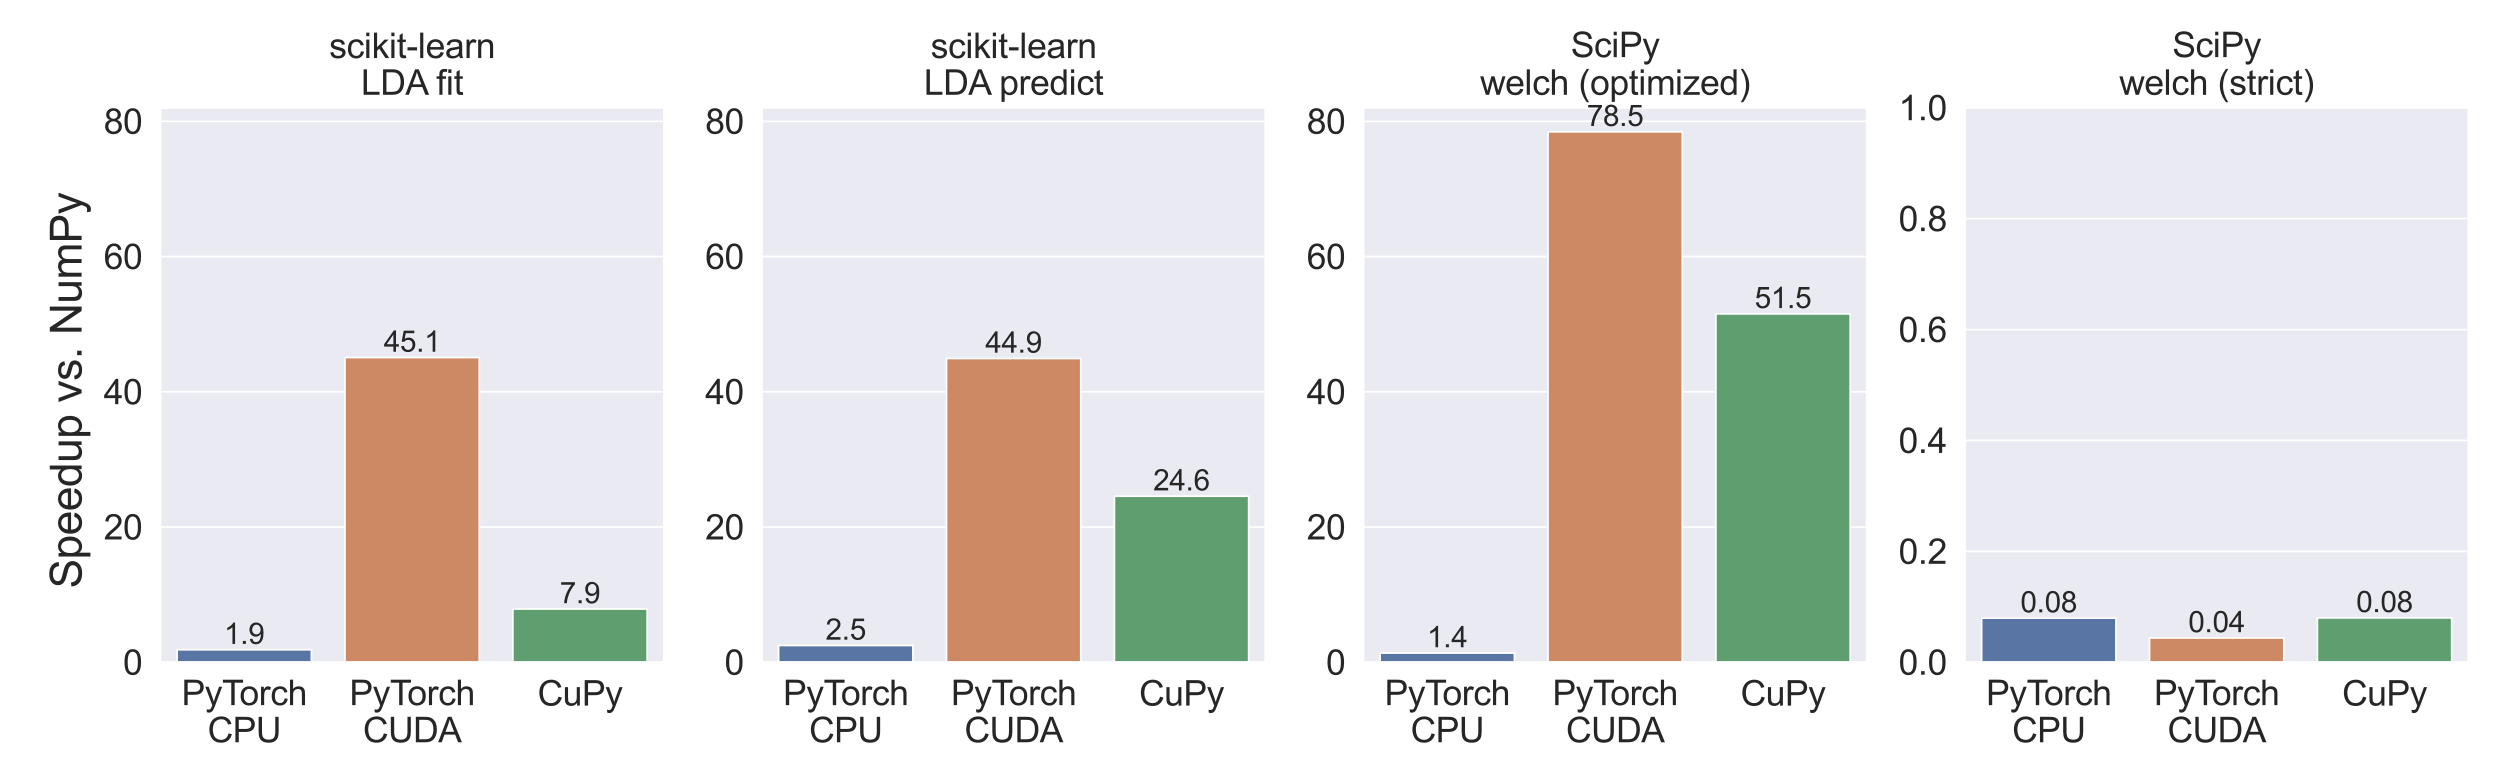 <?xml version="1.0" encoding="utf-8" standalone="no"?>
<!DOCTYPE svg PUBLIC "-//W3C//DTD SVG 1.1//EN"
  "http://www.w3.org/Graphics/SVG/1.1/DTD/svg11.dtd">
<svg xmlns:xlink="http://www.w3.org/1999/xlink" width="1152pt" height="360pt" viewBox="0 0 1152 360" xmlns="http://www.w3.org/2000/svg" version="1.1">
 <defs>
  <style type="text/css">*{stroke-linejoin: round; stroke-linecap: butt}</style>
 </defs>
 <g id="figure_1">
  <g id="patch_1">
   <path d="M 0 360 
L 1152 360 
L 1152 0 
L 0 0 
z
" style="fill: #ffffff"/>
  </g>
  <g id="axes_1">
   <g id="patch_2">
    <path d="M 73.87 305.181 
L 305.956 305.181 
L 305.956 49.675 
L 73.87 49.675 
z
" style="fill: #eaeaf2"/>
   </g>
   <g id="matplotlib.axis_1">
    <g id="xtick_1">
     <g id="text_1">
      <!-- PyTorch -->
      <g style="fill: #262626" transform="translate(83.658 324.933) scale(0.16 -0.16)">
       <defs>
        <path id="ArialMT-50" d="M 494 0 
L 494 4581 
L 2222 4581 
Q 2678 4581 2919 4538 
Q 3256 4481 3484 4323 
Q 3713 4166 3852 3881 
Q 3991 3597 3991 3256 
Q 3991 2672 3619 2267 
Q 3247 1863 2275 1863 
L 1100 1863 
L 1100 0 
L 494 0 
z
M 1100 2403 
L 2284 2403 
Q 2872 2403 3119 2622 
Q 3366 2841 3366 3238 
Q 3366 3525 3220 3729 
Q 3075 3934 2838 4000 
Q 2684 4041 2272 4041 
L 1100 4041 
L 1100 2403 
z
" transform="scale(0.016)"/>
        <path id="ArialMT-79" d="M 397 -1278 
L 334 -750 
Q 519 -800 656 -800 
Q 844 -800 956 -737 
Q 1069 -675 1141 -563 
Q 1194 -478 1313 -144 
Q 1328 -97 1363 -6 
L 103 3319 
L 709 3319 
L 1400 1397 
Q 1534 1031 1641 628 
Q 1738 1016 1872 1384 
L 2581 3319 
L 3144 3319 
L 1881 -56 
Q 1678 -603 1566 -809 
Q 1416 -1088 1222 -1217 
Q 1028 -1347 759 -1347 
Q 597 -1347 397 -1278 
z
" transform="scale(0.016)"/>
        <path id="ArialMT-54" d="M 1659 0 
L 1659 4041 
L 150 4041 
L 150 4581 
L 3781 4581 
L 3781 4041 
L 2266 4041 
L 2266 0 
L 1659 0 
z
" transform="scale(0.016)"/>
        <path id="ArialMT-6f" d="M 213 1659 
Q 213 2581 725 3025 
Q 1153 3394 1769 3394 
Q 2453 3394 2887 2945 
Q 3322 2497 3322 1706 
Q 3322 1066 3130 698 
Q 2938 331 2570 128 
Q 2203 -75 1769 -75 
Q 1072 -75 642 372 
Q 213 819 213 1659 
z
M 791 1659 
Q 791 1022 1069 705 
Q 1347 388 1769 388 
Q 2188 388 2466 706 
Q 2744 1025 2744 1678 
Q 2744 2294 2464 2611 
Q 2184 2928 1769 2928 
Q 1347 2928 1069 2612 
Q 791 2297 791 1659 
z
" transform="scale(0.016)"/>
        <path id="ArialMT-72" d="M 416 0 
L 416 3319 
L 922 3319 
L 922 2816 
Q 1116 3169 1280 3281 
Q 1444 3394 1641 3394 
Q 1925 3394 2219 3213 
L 2025 2691 
Q 1819 2813 1613 2813 
Q 1428 2813 1281 2702 
Q 1134 2591 1072 2394 
Q 978 2094 978 1738 
L 978 0 
L 416 0 
z
" transform="scale(0.016)"/>
        <path id="ArialMT-63" d="M 2588 1216 
L 3141 1144 
Q 3050 572 2676 248 
Q 2303 -75 1759 -75 
Q 1078 -75 664 370 
Q 250 816 250 1647 
Q 250 2184 428 2587 
Q 606 2991 970 3192 
Q 1334 3394 1763 3394 
Q 2303 3394 2647 3120 
Q 2991 2847 3088 2344 
L 2541 2259 
Q 2463 2594 2264 2762 
Q 2066 2931 1784 2931 
Q 1359 2931 1093 2626 
Q 828 2322 828 1663 
Q 828 994 1084 691 
Q 1341 388 1753 388 
Q 2084 388 2306 591 
Q 2528 794 2588 1216 
z
" transform="scale(0.016)"/>
        <path id="ArialMT-68" d="M 422 0 
L 422 4581 
L 984 4581 
L 984 2938 
Q 1378 3394 1978 3394 
Q 2347 3394 2619 3248 
Q 2891 3103 3008 2847 
Q 3125 2591 3125 2103 
L 3125 0 
L 2563 0 
L 2563 2103 
Q 2563 2525 2380 2717 
Q 2197 2909 1863 2909 
Q 1613 2909 1392 2779 
Q 1172 2650 1078 2428 
Q 984 2206 984 1816 
L 984 0 
L 422 0 
z
" transform="scale(0.016)"/>
       </defs>
       <use xlink:href="#ArialMT-50"/>
       <use xlink:href="#ArialMT-79" x="66.699"/>
       <use xlink:href="#ArialMT-54" x="116.699"/>
       <use xlink:href="#ArialMT-6f" x="166.658"/>
       <use xlink:href="#ArialMT-72" x="222.273"/>
       <use xlink:href="#ArialMT-63" x="255.574"/>
       <use xlink:href="#ArialMT-68" x="305.574"/>
      </g>
      <!-- CPU -->
      <g style="fill: #262626" transform="translate(95.66 342.044) scale(0.16 -0.16)">
       <defs>
        <path id="ArialMT-43" d="M 3763 1606 
L 4369 1453 
Q 4178 706 3683 314 
Q 3188 -78 2472 -78 
Q 1731 -78 1267 223 
Q 803 525 561 1097 
Q 319 1669 319 2325 
Q 319 3041 592 3573 
Q 866 4106 1370 4382 
Q 1875 4659 2481 4659 
Q 3169 4659 3637 4309 
Q 4106 3959 4291 3325 
L 3694 3184 
Q 3534 3684 3231 3912 
Q 2928 4141 2469 4141 
Q 1941 4141 1586 3887 
Q 1231 3634 1087 3207 
Q 944 2781 944 2328 
Q 944 1744 1114 1308 
Q 1284 872 1643 656 
Q 2003 441 2422 441 
Q 2931 441 3284 734 
Q 3638 1028 3763 1606 
z
" transform="scale(0.016)"/>
        <path id="ArialMT-55" d="M 3500 4581 
L 4106 4581 
L 4106 1934 
Q 4106 1244 3950 837 
Q 3794 431 3386 176 
Q 2978 -78 2316 -78 
Q 1672 -78 1262 144 
Q 853 366 678 786 
Q 503 1206 503 1934 
L 503 4581 
L 1109 4581 
L 1109 1938 
Q 1109 1341 1220 1058 
Q 1331 775 1601 622 
Q 1872 469 2263 469 
Q 2931 469 3215 772 
Q 3500 1075 3500 1938 
L 3500 4581 
z
" transform="scale(0.016)"/>
       </defs>
       <use xlink:href="#ArialMT-43"/>
       <use xlink:href="#ArialMT-50" x="72.217"/>
       <use xlink:href="#ArialMT-55" x="138.916"/>
      </g>
     </g>
    </g>
    <g id="xtick_2">
     <g id="text_2">
      <!-- PyTorch -->
      <g style="fill: #262626" transform="translate(161.02 324.933) scale(0.16 -0.16)">
       <use xlink:href="#ArialMT-50"/>
       <use xlink:href="#ArialMT-79" x="66.699"/>
       <use xlink:href="#ArialMT-54" x="116.699"/>
       <use xlink:href="#ArialMT-6f" x="166.658"/>
       <use xlink:href="#ArialMT-72" x="222.273"/>
       <use xlink:href="#ArialMT-63" x="255.574"/>
       <use xlink:href="#ArialMT-68" x="305.574"/>
      </g>
      <!-- CUDA -->
      <g style="fill: #262626" transform="translate(167.245 342.044) scale(0.16 -0.16)">
       <defs>
        <path id="ArialMT-44" d="M 494 0 
L 494 4581 
L 2072 4581 
Q 2606 4581 2888 4516 
Q 3281 4425 3559 4188 
Q 3922 3881 4101 3404 
Q 4281 2928 4281 2316 
Q 4281 1794 4159 1391 
Q 4038 988 3847 723 
Q 3656 459 3429 307 
Q 3203 156 2883 78 
Q 2563 0 2147 0 
L 494 0 
z
M 1100 541 
L 2078 541 
Q 2531 541 2789 625 
Q 3047 709 3200 863 
Q 3416 1078 3536 1442 
Q 3656 1806 3656 2325 
Q 3656 3044 3420 3430 
Q 3184 3816 2847 3947 
Q 2603 4041 2063 4041 
L 1100 4041 
L 1100 541 
z
" transform="scale(0.016)"/>
        <path id="ArialMT-41" d="M -9 0 
L 1750 4581 
L 2403 4581 
L 4278 0 
L 3588 0 
L 3053 1388 
L 1138 1388 
L 634 0 
L -9 0 
z
M 1313 1881 
L 2866 1881 
L 2388 3150 
Q 2169 3728 2063 4100 
Q 1975 3659 1816 3225 
L 1313 1881 
z
" transform="scale(0.016)"/>
       </defs>
       <use xlink:href="#ArialMT-43"/>
       <use xlink:href="#ArialMT-55" x="72.217"/>
       <use xlink:href="#ArialMT-44" x="144.434"/>
       <use xlink:href="#ArialMT-41" x="216.65"/>
      </g>
     </g>
    </g>
    <g id="xtick_3">
     <g id="text_3">
      <!-- CuPy -->
      <g style="fill: #262626" transform="translate(247.713 325.128) scale(0.16 -0.16)">
       <defs>
        <path id="ArialMT-75" d="M 2597 0 
L 2597 488 
Q 2209 -75 1544 -75 
Q 1250 -75 995 37 
Q 741 150 617 320 
Q 494 491 444 738 
Q 409 903 409 1263 
L 409 3319 
L 972 3319 
L 972 1478 
Q 972 1038 1006 884 
Q 1059 663 1231 536 
Q 1403 409 1656 409 
Q 1909 409 2131 539 
Q 2353 669 2445 892 
Q 2538 1116 2538 1541 
L 2538 3319 
L 3100 3319 
L 3100 0 
L 2597 0 
z
" transform="scale(0.016)"/>
       </defs>
       <use xlink:href="#ArialMT-43"/>
       <use xlink:href="#ArialMT-75" x="72.217"/>
       <use xlink:href="#ArialMT-50" x="127.832"/>
       <use xlink:href="#ArialMT-79" x="194.531"/>
      </g>
     </g>
    </g>
   </g>
   <g id="matplotlib.axis_2">
    <g id="ytick_1">
     <g id="line2d_1">
      <path d="M 73.87 305.181 
L 305.956 305.181 
" clip-path="url(#p46a3bccdf2)" style="fill: none; stroke: #ffffff; stroke-width: 0.8; stroke-linecap: round"/>
     </g>
     <g id="text_4">
      <!-- 0 -->
      <g style="fill: #262626" transform="translate(56.673 310.907) scale(0.16 -0.16)">
       <defs>
        <path id="ArialMT-30" d="M 266 2259 
Q 266 3072 433 3567 
Q 600 4063 929 4331 
Q 1259 4600 1759 4600 
Q 2128 4600 2406 4451 
Q 2684 4303 2865 4023 
Q 3047 3744 3150 3342 
Q 3253 2941 3253 2259 
Q 3253 1453 3087 958 
Q 2922 463 2592 192 
Q 2263 -78 1759 -78 
Q 1097 -78 719 397 
Q 266 969 266 2259 
z
M 844 2259 
Q 844 1131 1108 757 
Q 1372 384 1759 384 
Q 2147 384 2411 759 
Q 2675 1134 2675 2259 
Q 2675 3391 2411 3762 
Q 2147 4134 1753 4134 
Q 1366 4134 1134 3806 
Q 844 3388 844 2259 
z
" transform="scale(0.016)"/>
       </defs>
       <use xlink:href="#ArialMT-30"/>
      </g>
     </g>
    </g>
    <g id="ytick_2">
     <g id="line2d_2">
      <path d="M 73.87 242.862 
L 305.956 242.862 
" clip-path="url(#p46a3bccdf2)" style="fill: none; stroke: #ffffff; stroke-width: 0.8; stroke-linecap: round"/>
     </g>
     <g id="text_5">
      <!-- 20 -->
      <g style="fill: #262626" transform="translate(47.775 248.589) scale(0.16 -0.16)">
       <defs>
        <path id="ArialMT-32" d="M 3222 541 
L 3222 0 
L 194 0 
Q 188 203 259 391 
Q 375 700 629 1000 
Q 884 1300 1366 1694 
Q 2113 2306 2375 2664 
Q 2638 3022 2638 3341 
Q 2638 3675 2398 3904 
Q 2159 4134 1775 4134 
Q 1369 4134 1125 3890 
Q 881 3647 878 3216 
L 300 3275 
Q 359 3922 746 4261 
Q 1134 4600 1788 4600 
Q 2447 4600 2831 4234 
Q 3216 3869 3216 3328 
Q 3216 3053 3103 2787 
Q 2991 2522 2730 2228 
Q 2469 1934 1863 1422 
Q 1356 997 1212 845 
Q 1069 694 975 541 
L 3222 541 
z
" transform="scale(0.016)"/>
       </defs>
       <use xlink:href="#ArialMT-32"/>
       <use xlink:href="#ArialMT-30" x="55.615"/>
      </g>
     </g>
    </g>
    <g id="ytick_3">
     <g id="line2d_3">
      <path d="M 73.87 180.544 
L 305.956 180.544 
" clip-path="url(#p46a3bccdf2)" style="fill: none; stroke: #ffffff; stroke-width: 0.8; stroke-linecap: round"/>
     </g>
     <g id="text_6">
      <!-- 40 -->
      <g style="fill: #262626" transform="translate(47.775 186.27) scale(0.16 -0.16)">
       <defs>
        <path id="ArialMT-34" d="M 2069 0 
L 2069 1097 
L 81 1097 
L 81 1613 
L 2172 4581 
L 2631 4581 
L 2631 1613 
L 3250 1613 
L 3250 1097 
L 2631 1097 
L 2631 0 
L 2069 0 
z
M 2069 1613 
L 2069 3678 
L 634 1613 
L 2069 1613 
z
" transform="scale(0.016)"/>
       </defs>
       <use xlink:href="#ArialMT-34"/>
       <use xlink:href="#ArialMT-30" x="55.615"/>
      </g>
     </g>
    </g>
    <g id="ytick_4">
     <g id="line2d_4">
      <path d="M 73.87 118.225 
L 305.956 118.225 
" clip-path="url(#p46a3bccdf2)" style="fill: none; stroke: #ffffff; stroke-width: 0.8; stroke-linecap: round"/>
     </g>
     <g id="text_7">
      <!-- 60 -->
      <g style="fill: #262626" transform="translate(47.775 123.952) scale(0.16 -0.16)">
       <defs>
        <path id="ArialMT-36" d="M 3184 3459 
L 2625 3416 
Q 2550 3747 2413 3897 
Q 2184 4138 1850 4138 
Q 1581 4138 1378 3988 
Q 1113 3794 959 3422 
Q 806 3050 800 2363 
Q 1003 2672 1297 2822 
Q 1591 2972 1913 2972 
Q 2475 2972 2870 2558 
Q 3266 2144 3266 1488 
Q 3266 1056 3080 686 
Q 2894 316 2569 119 
Q 2244 -78 1831 -78 
Q 1128 -78 684 439 
Q 241 956 241 2144 
Q 241 3472 731 4075 
Q 1159 4600 1884 4600 
Q 2425 4600 2770 4297 
Q 3116 3994 3184 3459 
z
M 888 1484 
Q 888 1194 1011 928 
Q 1134 663 1356 523 
Q 1578 384 1822 384 
Q 2178 384 2434 671 
Q 2691 959 2691 1453 
Q 2691 1928 2437 2201 
Q 2184 2475 1800 2475 
Q 1419 2475 1153 2201 
Q 888 1928 888 1484 
z
" transform="scale(0.016)"/>
       </defs>
       <use xlink:href="#ArialMT-36"/>
       <use xlink:href="#ArialMT-30" x="55.615"/>
      </g>
     </g>
    </g>
    <g id="ytick_5">
     <g id="line2d_5">
      <path d="M 73.87 55.907 
L 305.956 55.907 
" clip-path="url(#p46a3bccdf2)" style="fill: none; stroke: #ffffff; stroke-width: 0.8; stroke-linecap: round"/>
     </g>
     <g id="text_8">
      <!-- 80 -->
      <g style="fill: #262626" transform="translate(47.775 61.633) scale(0.16 -0.16)">
       <defs>
        <path id="ArialMT-38" d="M 1131 2484 
Q 781 2613 612 2850 
Q 444 3088 444 3419 
Q 444 3919 803 4259 
Q 1163 4600 1759 4600 
Q 2359 4600 2725 4251 
Q 3091 3903 3091 3403 
Q 3091 3084 2923 2848 
Q 2756 2613 2416 2484 
Q 2838 2347 3058 2040 
Q 3278 1734 3278 1309 
Q 3278 722 2862 322 
Q 2447 -78 1769 -78 
Q 1091 -78 675 323 
Q 259 725 259 1325 
Q 259 1772 486 2073 
Q 713 2375 1131 2484 
z
M 1019 3438 
Q 1019 3113 1228 2906 
Q 1438 2700 1772 2700 
Q 2097 2700 2305 2904 
Q 2513 3109 2513 3406 
Q 2513 3716 2298 3927 
Q 2084 4138 1766 4138 
Q 1444 4138 1231 3931 
Q 1019 3725 1019 3438 
z
M 838 1322 
Q 838 1081 952 856 
Q 1066 631 1291 507 
Q 1516 384 1775 384 
Q 2178 384 2440 643 
Q 2703 903 2703 1303 
Q 2703 1709 2433 1975 
Q 2163 2241 1756 2241 
Q 1359 2241 1098 1978 
Q 838 1716 838 1322 
z
" transform="scale(0.016)"/>
       </defs>
       <use xlink:href="#ArialMT-38"/>
       <use xlink:href="#ArialMT-30" x="55.615"/>
      </g>
     </g>
    </g>
   </g>
   <g id="patch_3">
    <path d="M 81.607 305.181 
L 143.496 305.181 
L 143.496 299.383 
L 81.607 299.383 
z
" clip-path="url(#p46a3bccdf2)" style="fill: #5875a4; stroke: #ffffff; stroke-width: 0.8; stroke-linejoin: miter"/>
   </g>
   <g id="patch_4">
    <path d="M 158.969 305.181 
L 220.858 305.181 
L 220.858 164.741 
L 158.969 164.741 
z
" clip-path="url(#p46a3bccdf2)" style="fill: #cc8963; stroke: #ffffff; stroke-width: 0.8; stroke-linejoin: miter"/>
   </g>
   <g id="patch_5">
    <path d="M 236.331 305.181 
L 298.22 305.181 
L 298.22 280.637 
L 236.331 280.637 
z
" clip-path="url(#p46a3bccdf2)" style="fill: #5f9e6e; stroke: #ffffff; stroke-width: 0.8; stroke-linejoin: miter"/>
   </g>
   <g id="patch_6">
    <path d="M 73.87 305.181 
L 73.87 49.675 
" style="fill: none; stroke: #ffffff; stroke-linejoin: miter; stroke-linecap: square"/>
   </g>
   <g id="patch_7">
    <path d="M 305.956 305.181 
L 305.956 49.675 
" style="fill: none; stroke: #ffffff; stroke-linejoin: miter; stroke-linecap: square"/>
   </g>
   <g id="patch_8">
    <path d="M 73.87 305.181 
L 305.956 305.181 
" style="fill: none; stroke: #ffffff; stroke-linejoin: miter; stroke-linecap: square"/>
   </g>
   <g id="patch_9">
    <path d="M 73.87 49.675 
L 305.956 49.675 
" style="fill: none; stroke: #ffffff; stroke-linejoin: miter; stroke-linecap: square"/>
   </g>
   <g id="text_9">
    <!-- 1.9 -->
    <g style="fill: #262626" transform="translate(103.211 296.712) scale(0.134 -0.134)">
     <defs>
      <path id="ArialMT-31" d="M 2384 0 
L 1822 0 
L 1822 3584 
Q 1619 3391 1289 3197 
Q 959 3003 697 2906 
L 697 3450 
Q 1169 3672 1522 3987 
Q 1875 4303 2022 4600 
L 2384 4600 
L 2384 0 
z
" transform="scale(0.016)"/>
      <path id="ArialMT-2e" d="M 581 0 
L 581 641 
L 1222 641 
L 1222 0 
L 581 0 
z
" transform="scale(0.016)"/>
      <path id="ArialMT-39" d="M 350 1059 
L 891 1109 
Q 959 728 1153 556 
Q 1347 384 1650 384 
Q 1909 384 2104 503 
Q 2300 622 2425 820 
Q 2550 1019 2634 1356 
Q 2719 1694 2719 2044 
Q 2719 2081 2716 2156 
Q 2547 1888 2255 1720 
Q 1963 1553 1622 1553 
Q 1053 1553 659 1965 
Q 266 2378 266 3053 
Q 266 3750 677 4175 
Q 1088 4600 1706 4600 
Q 2153 4600 2523 4359 
Q 2894 4119 3086 3673 
Q 3278 3228 3278 2384 
Q 3278 1506 3087 986 
Q 2897 466 2520 194 
Q 2144 -78 1638 -78 
Q 1100 -78 759 220 
Q 419 519 350 1059 
z
M 2653 3081 
Q 2653 3566 2395 3850 
Q 2138 4134 1775 4134 
Q 1400 4134 1122 3828 
Q 844 3522 844 3034 
Q 844 2597 1108 2323 
Q 1372 2050 1759 2050 
Q 2150 2050 2401 2323 
Q 2653 2597 2653 3081 
z
" transform="scale(0.016)"/>
     </defs>
     <use xlink:href="#ArialMT-31"/>
     <use xlink:href="#ArialMT-2e" x="55.615"/>
     <use xlink:href="#ArialMT-39" x="83.398"/>
    </g>
   </g>
   <g id="text_10">
    <!-- 45.1 -->
    <g style="fill: #262626" transform="translate(176.836 162.069) scale(0.134 -0.134)">
     <defs>
      <path id="ArialMT-35" d="M 266 1200 
L 856 1250 
Q 922 819 1161 601 
Q 1400 384 1738 384 
Q 2144 384 2425 690 
Q 2706 997 2706 1503 
Q 2706 1984 2436 2262 
Q 2166 2541 1728 2541 
Q 1456 2541 1237 2417 
Q 1019 2294 894 2097 
L 366 2166 
L 809 4519 
L 3088 4519 
L 3088 3981 
L 1259 3981 
L 1013 2750 
Q 1425 3038 1878 3038 
Q 2478 3038 2890 2622 
Q 3303 2206 3303 1553 
Q 3303 931 2941 478 
Q 2500 -78 1738 -78 
Q 1113 -78 717 272 
Q 322 622 266 1200 
z
" transform="scale(0.016)"/>
     </defs>
     <use xlink:href="#ArialMT-34"/>
     <use xlink:href="#ArialMT-35" x="55.615"/>
     <use xlink:href="#ArialMT-2e" x="111.23"/>
     <use xlink:href="#ArialMT-31" x="139.014"/>
    </g>
   </g>
   <g id="text_11">
    <!-- 7.9 -->
    <g style="fill: #262626" transform="translate(257.935 277.966) scale(0.134 -0.134)">
     <defs>
      <path id="ArialMT-37" d="M 303 3981 
L 303 4522 
L 3269 4522 
L 3269 4084 
Q 2831 3619 2401 2847 
Q 1972 2075 1738 1259 
Q 1569 684 1522 0 
L 944 0 
Q 953 541 1156 1306 
Q 1359 2072 1739 2783 
Q 2119 3494 2547 3981 
L 303 3981 
z
" transform="scale(0.016)"/>
     </defs>
     <use xlink:href="#ArialMT-37"/>
     <use xlink:href="#ArialMT-2e" x="55.615"/>
     <use xlink:href="#ArialMT-39" x="83.398"/>
    </g>
   </g>
   <g id="text_12">
    <!-- scikit-learn -->
    <g style="fill: #262626" transform="translate(151.685 26.752) scale(0.16 -0.16)">
     <defs>
      <path id="ArialMT-73" d="M 197 991 
L 753 1078 
Q 800 744 1014 566 
Q 1228 388 1613 388 
Q 2000 388 2187 545 
Q 2375 703 2375 916 
Q 2375 1106 2209 1216 
Q 2094 1291 1634 1406 
Q 1016 1563 777 1677 
Q 538 1791 414 1992 
Q 291 2194 291 2438 
Q 291 2659 392 2848 
Q 494 3038 669 3163 
Q 800 3259 1026 3326 
Q 1253 3394 1513 3394 
Q 1903 3394 2198 3281 
Q 2494 3169 2634 2976 
Q 2775 2784 2828 2463 
L 2278 2388 
Q 2241 2644 2061 2787 
Q 1881 2931 1553 2931 
Q 1166 2931 1000 2803 
Q 834 2675 834 2503 
Q 834 2394 903 2306 
Q 972 2216 1119 2156 
Q 1203 2125 1616 2013 
Q 2213 1853 2448 1751 
Q 2684 1650 2818 1456 
Q 2953 1263 2953 975 
Q 2953 694 2789 445 
Q 2625 197 2315 61 
Q 2006 -75 1616 -75 
Q 969 -75 630 194 
Q 291 463 197 991 
z
" transform="scale(0.016)"/>
      <path id="ArialMT-69" d="M 425 3934 
L 425 4581 
L 988 4581 
L 988 3934 
L 425 3934 
z
M 425 0 
L 425 3319 
L 988 3319 
L 988 0 
L 425 0 
z
" transform="scale(0.016)"/>
      <path id="ArialMT-6b" d="M 425 0 
L 425 4581 
L 988 4581 
L 988 1969 
L 2319 3319 
L 3047 3319 
L 1778 2088 
L 3175 0 
L 2481 0 
L 1384 1697 
L 988 1316 
L 988 0 
L 425 0 
z
" transform="scale(0.016)"/>
      <path id="ArialMT-74" d="M 1650 503 
L 1731 6 
Q 1494 -44 1306 -44 
Q 1000 -44 831 53 
Q 663 150 594 308 
Q 525 466 525 972 
L 525 2881 
L 113 2881 
L 113 3319 
L 525 3319 
L 525 4141 
L 1084 4478 
L 1084 3319 
L 1650 3319 
L 1650 2881 
L 1084 2881 
L 1084 941 
Q 1084 700 1114 631 
Q 1144 563 1211 522 
Q 1278 481 1403 481 
Q 1497 481 1650 503 
z
" transform="scale(0.016)"/>
      <path id="ArialMT-2d" d="M 203 1375 
L 203 1941 
L 1931 1941 
L 1931 1375 
L 203 1375 
z
" transform="scale(0.016)"/>
      <path id="ArialMT-6c" d="M 409 0 
L 409 4581 
L 972 4581 
L 972 0 
L 409 0 
z
" transform="scale(0.016)"/>
      <path id="ArialMT-65" d="M 2694 1069 
L 3275 997 
Q 3138 488 2766 206 
Q 2394 -75 1816 -75 
Q 1088 -75 661 373 
Q 234 822 234 1631 
Q 234 2469 665 2931 
Q 1097 3394 1784 3394 
Q 2450 3394 2872 2941 
Q 3294 2488 3294 1666 
Q 3294 1616 3291 1516 
L 816 1516 
Q 847 969 1125 678 
Q 1403 388 1819 388 
Q 2128 388 2347 550 
Q 2566 713 2694 1069 
z
M 847 1978 
L 2700 1978 
Q 2663 2397 2488 2606 
Q 2219 2931 1791 2931 
Q 1403 2931 1139 2672 
Q 875 2413 847 1978 
z
" transform="scale(0.016)"/>
      <path id="ArialMT-61" d="M 2588 409 
Q 2275 144 1986 34 
Q 1697 -75 1366 -75 
Q 819 -75 525 192 
Q 231 459 231 875 
Q 231 1119 342 1320 
Q 453 1522 633 1644 
Q 813 1766 1038 1828 
Q 1203 1872 1538 1913 
Q 2219 1994 2541 2106 
Q 2544 2222 2544 2253 
Q 2544 2597 2384 2738 
Q 2169 2928 1744 2928 
Q 1347 2928 1158 2789 
Q 969 2650 878 2297 
L 328 2372 
Q 403 2725 575 2942 
Q 747 3159 1072 3276 
Q 1397 3394 1825 3394 
Q 2250 3394 2515 3294 
Q 2781 3194 2906 3042 
Q 3031 2891 3081 2659 
Q 3109 2516 3109 2141 
L 3109 1391 
Q 3109 606 3145 398 
Q 3181 191 3288 0 
L 2700 0 
Q 2613 175 2588 409 
z
M 2541 1666 
Q 2234 1541 1622 1453 
Q 1275 1403 1131 1340 
Q 988 1278 909 1158 
Q 831 1038 831 891 
Q 831 666 1001 516 
Q 1172 366 1500 366 
Q 1825 366 2078 508 
Q 2331 650 2450 897 
Q 2541 1088 2541 1459 
L 2541 1666 
z
" transform="scale(0.016)"/>
      <path id="ArialMT-6e" d="M 422 0 
L 422 3319 
L 928 3319 
L 928 2847 
Q 1294 3394 1984 3394 
Q 2284 3394 2536 3286 
Q 2788 3178 2913 3003 
Q 3038 2828 3088 2588 
Q 3119 2431 3119 2041 
L 3119 0 
L 2556 0 
L 2556 2019 
Q 2556 2363 2490 2533 
Q 2425 2703 2258 2804 
Q 2091 2906 1866 2906 
Q 1506 2906 1245 2678 
Q 984 2450 984 1813 
L 984 0 
L 422 0 
z
" transform="scale(0.016)"/>
     </defs>
     <use xlink:href="#ArialMT-73"/>
     <use xlink:href="#ArialMT-63" x="50"/>
     <use xlink:href="#ArialMT-69" x="100"/>
     <use xlink:href="#ArialMT-6b" x="122.217"/>
     <use xlink:href="#ArialMT-69" x="172.217"/>
     <use xlink:href="#ArialMT-74" x="194.434"/>
     <use xlink:href="#ArialMT-2d" x="222.217"/>
     <use xlink:href="#ArialMT-6c" x="255.518"/>
     <use xlink:href="#ArialMT-65" x="277.734"/>
     <use xlink:href="#ArialMT-61" x="333.35"/>
     <use xlink:href="#ArialMT-72" x="388.965"/>
     <use xlink:href="#ArialMT-6e" x="422.266"/>
    </g>
    <!-- LDA fit -->
    <g style="fill: #262626" transform="translate(166.346 43.675) scale(0.16 -0.16)">
     <defs>
      <path id="ArialMT-4c" d="M 469 0 
L 469 4581 
L 1075 4581 
L 1075 541 
L 3331 541 
L 3331 0 
L 469 0 
z
" transform="scale(0.016)"/>
      <path id="ArialMT-20" transform="scale(0.016)"/>
      <path id="ArialMT-66" d="M 556 0 
L 556 2881 
L 59 2881 
L 59 3319 
L 556 3319 
L 556 3672 
Q 556 4006 616 4169 
Q 697 4388 901 4523 
Q 1106 4659 1475 4659 
Q 1713 4659 2000 4603 
L 1916 4113 
Q 1741 4144 1584 4144 
Q 1328 4144 1222 4034 
Q 1116 3925 1116 3625 
L 1116 3319 
L 1763 3319 
L 1763 2881 
L 1116 2881 
L 1116 0 
L 556 0 
z
" transform="scale(0.016)"/>
     </defs>
     <use xlink:href="#ArialMT-4c"/>
     <use xlink:href="#ArialMT-44" x="55.615"/>
     <use xlink:href="#ArialMT-41" x="127.832"/>
     <use xlink:href="#ArialMT-20" x="189.031"/>
     <use xlink:href="#ArialMT-66" x="216.814"/>
     <use xlink:href="#ArialMT-69" x="244.598"/>
     <use xlink:href="#ArialMT-74" x="266.814"/>
    </g>
   </g>
  </g>
  <g id="axes_2">
   <g id="patch_10">
    <path d="M 351.047 305.181 
L 583.133 305.181 
L 583.133 49.675 
L 351.047 49.675 
z
" style="fill: #eaeaf2"/>
   </g>
   <g id="matplotlib.axis_3">
    <g id="xtick_4">
     <g id="text_13">
      <!-- PyTorch -->
      <g style="fill: #262626" transform="translate(360.834 324.933) scale(0.16 -0.16)">
       <use xlink:href="#ArialMT-50"/>
       <use xlink:href="#ArialMT-79" x="66.699"/>
       <use xlink:href="#ArialMT-54" x="116.699"/>
       <use xlink:href="#ArialMT-6f" x="166.658"/>
       <use xlink:href="#ArialMT-72" x="222.273"/>
       <use xlink:href="#ArialMT-63" x="255.574"/>
       <use xlink:href="#ArialMT-68" x="305.574"/>
      </g>
      <!-- CPU -->
      <g style="fill: #262626" transform="translate(372.836 342.044) scale(0.16 -0.16)">
       <use xlink:href="#ArialMT-43"/>
       <use xlink:href="#ArialMT-50" x="72.217"/>
       <use xlink:href="#ArialMT-55" x="138.916"/>
      </g>
     </g>
    </g>
    <g id="xtick_5">
     <g id="text_14">
      <!-- PyTorch -->
      <g style="fill: #262626" transform="translate(438.196 324.933) scale(0.16 -0.16)">
       <use xlink:href="#ArialMT-50"/>
       <use xlink:href="#ArialMT-79" x="66.699"/>
       <use xlink:href="#ArialMT-54" x="116.699"/>
       <use xlink:href="#ArialMT-6f" x="166.658"/>
       <use xlink:href="#ArialMT-72" x="222.273"/>
       <use xlink:href="#ArialMT-63" x="255.574"/>
       <use xlink:href="#ArialMT-68" x="305.574"/>
      </g>
      <!-- CUDA -->
      <g style="fill: #262626" transform="translate(444.421 342.044) scale(0.16 -0.16)">
       <use xlink:href="#ArialMT-43"/>
       <use xlink:href="#ArialMT-55" x="72.217"/>
       <use xlink:href="#ArialMT-44" x="144.434"/>
       <use xlink:href="#ArialMT-41" x="216.65"/>
      </g>
     </g>
    </g>
    <g id="xtick_6">
     <g id="text_15">
      <!-- CuPy -->
      <g style="fill: #262626" transform="translate(524.889 325.128) scale(0.16 -0.16)">
       <use xlink:href="#ArialMT-43"/>
       <use xlink:href="#ArialMT-75" x="72.217"/>
       <use xlink:href="#ArialMT-50" x="127.832"/>
       <use xlink:href="#ArialMT-79" x="194.531"/>
      </g>
     </g>
    </g>
   </g>
   <g id="matplotlib.axis_4">
    <g id="ytick_6">
     <g id="line2d_6">
      <path d="M 351.047 305.181 
L 583.133 305.181 
" clip-path="url(#p9a7a3e48b9)" style="fill: none; stroke: #ffffff; stroke-width: 0.8; stroke-linecap: round"/>
     </g>
     <g id="text_16">
      <!-- 0 -->
      <g style="fill: #262626" transform="translate(333.849 310.907) scale(0.16 -0.16)">
       <use xlink:href="#ArialMT-30"/>
      </g>
     </g>
    </g>
    <g id="ytick_7">
     <g id="line2d_7">
      <path d="M 351.047 242.862 
L 583.133 242.862 
" clip-path="url(#p9a7a3e48b9)" style="fill: none; stroke: #ffffff; stroke-width: 0.8; stroke-linecap: round"/>
     </g>
     <g id="text_17">
      <!-- 20 -->
      <g style="fill: #262626" transform="translate(324.952 248.589) scale(0.16 -0.16)">
       <use xlink:href="#ArialMT-32"/>
       <use xlink:href="#ArialMT-30" x="55.615"/>
      </g>
     </g>
    </g>
    <g id="ytick_8">
     <g id="line2d_8">
      <path d="M 351.047 180.544 
L 583.133 180.544 
" clip-path="url(#p9a7a3e48b9)" style="fill: none; stroke: #ffffff; stroke-width: 0.8; stroke-linecap: round"/>
     </g>
     <g id="text_18">
      <!-- 40 -->
      <g style="fill: #262626" transform="translate(324.952 186.27) scale(0.16 -0.16)">
       <use xlink:href="#ArialMT-34"/>
       <use xlink:href="#ArialMT-30" x="55.615"/>
      </g>
     </g>
    </g>
    <g id="ytick_9">
     <g id="line2d_9">
      <path d="M 351.047 118.225 
L 583.133 118.225 
" clip-path="url(#p9a7a3e48b9)" style="fill: none; stroke: #ffffff; stroke-width: 0.8; stroke-linecap: round"/>
     </g>
     <g id="text_19">
      <!-- 60 -->
      <g style="fill: #262626" transform="translate(324.952 123.952) scale(0.16 -0.16)">
       <use xlink:href="#ArialMT-36"/>
       <use xlink:href="#ArialMT-30" x="55.615"/>
      </g>
     </g>
    </g>
    <g id="ytick_10">
     <g id="line2d_10">
      <path d="M 351.047 55.907 
L 583.133 55.907 
" clip-path="url(#p9a7a3e48b9)" style="fill: none; stroke: #ffffff; stroke-width: 0.8; stroke-linecap: round"/>
     </g>
     <g id="text_20">
      <!-- 80 -->
      <g style="fill: #262626" transform="translate(324.952 61.633) scale(0.16 -0.16)">
       <use xlink:href="#ArialMT-38"/>
       <use xlink:href="#ArialMT-30" x="55.615"/>
      </g>
     </g>
    </g>
   </g>
   <g id="patch_11">
    <path d="M 358.783 305.181 
L 420.672 305.181 
L 420.672 297.426 
L 358.783 297.426 
z
" clip-path="url(#p9a7a3e48b9)" style="fill: #5875a4; stroke: #ffffff; stroke-width: 0.8; stroke-linejoin: miter"/>
   </g>
   <g id="patch_12">
    <path d="M 436.145 305.181 
L 498.034 305.181 
L 498.034 165.171 
L 436.145 165.171 
z
" clip-path="url(#p9a7a3e48b9)" style="fill: #cc8963; stroke: #ffffff; stroke-width: 0.8; stroke-linejoin: miter"/>
   </g>
   <g id="patch_13">
    <path d="M 513.507 305.181 
L 575.396 305.181 
L 575.396 228.651 
L 513.507 228.651 
z
" clip-path="url(#p9a7a3e48b9)" style="fill: #5f9e6e; stroke: #ffffff; stroke-width: 0.8; stroke-linejoin: miter"/>
   </g>
   <g id="patch_14">
    <path d="M 351.047 305.181 
L 351.047 49.675 
" style="fill: none; stroke: #ffffff; stroke-linejoin: miter; stroke-linecap: square"/>
   </g>
   <g id="patch_15">
    <path d="M 583.133 305.181 
L 583.133 49.675 
" style="fill: none; stroke: #ffffff; stroke-linejoin: miter; stroke-linecap: square"/>
   </g>
   <g id="patch_16">
    <path d="M 351.047 305.181 
L 583.133 305.181 
" style="fill: none; stroke: #ffffff; stroke-linejoin: miter; stroke-linecap: square"/>
   </g>
   <g id="patch_17">
    <path d="M 351.047 49.675 
L 583.133 49.675 
" style="fill: none; stroke: #ffffff; stroke-linejoin: miter; stroke-linecap: square"/>
   </g>
   <g id="text_21">
    <!-- 2.5 -->
    <g style="fill: #262626" transform="translate(380.387 294.755) scale(0.134 -0.134)">
     <use xlink:href="#ArialMT-32"/>
     <use xlink:href="#ArialMT-2e" x="55.615"/>
     <use xlink:href="#ArialMT-35" x="83.398"/>
    </g>
   </g>
   <g id="text_22">
    <!-- 44.9 -->
    <g style="fill: #262626" transform="translate(454.012 162.499) scale(0.134 -0.134)">
     <use xlink:href="#ArialMT-34"/>
     <use xlink:href="#ArialMT-34" x="55.615"/>
     <use xlink:href="#ArialMT-2e" x="111.23"/>
     <use xlink:href="#ArialMT-39" x="139.014"/>
    </g>
   </g>
   <g id="text_23">
    <!-- 24.6 -->
    <g style="fill: #262626" transform="translate(531.374 225.98) scale(0.134 -0.134)">
     <use xlink:href="#ArialMT-32"/>
     <use xlink:href="#ArialMT-34" x="55.615"/>
     <use xlink:href="#ArialMT-2e" x="111.23"/>
     <use xlink:href="#ArialMT-36" x="139.014"/>
    </g>
   </g>
   <g id="text_24">
    <!-- scikit-learn -->
    <g style="fill: #262626" transform="translate(428.861 26.752) scale(0.16 -0.16)">
     <use xlink:href="#ArialMT-73"/>
     <use xlink:href="#ArialMT-63" x="50"/>
     <use xlink:href="#ArialMT-69" x="100"/>
     <use xlink:href="#ArialMT-6b" x="122.217"/>
     <use xlink:href="#ArialMT-69" x="172.217"/>
     <use xlink:href="#ArialMT-74" x="194.434"/>
     <use xlink:href="#ArialMT-2d" x="222.217"/>
     <use xlink:href="#ArialMT-6c" x="255.518"/>
     <use xlink:href="#ArialMT-65" x="277.734"/>
     <use xlink:href="#ArialMT-61" x="333.35"/>
     <use xlink:href="#ArialMT-72" x="388.965"/>
     <use xlink:href="#ArialMT-6e" x="422.266"/>
    </g>
    <!-- LDA predict -->
    <g style="fill: #262626" transform="translate(425.735 43.675) scale(0.16 -0.16)">
     <defs>
      <path id="ArialMT-70" d="M 422 -1272 
L 422 3319 
L 934 3319 
L 934 2888 
Q 1116 3141 1344 3267 
Q 1572 3394 1897 3394 
Q 2322 3394 2647 3175 
Q 2972 2956 3137 2557 
Q 3303 2159 3303 1684 
Q 3303 1175 3120 767 
Q 2938 359 2589 142 
Q 2241 -75 1856 -75 
Q 1575 -75 1351 44 
Q 1128 163 984 344 
L 984 -1272 
L 422 -1272 
z
M 931 1641 
Q 931 1000 1190 694 
Q 1450 388 1819 388 
Q 2194 388 2461 705 
Q 2728 1022 2728 1688 
Q 2728 2322 2467 2637 
Q 2206 2953 1844 2953 
Q 1484 2953 1207 2617 
Q 931 2281 931 1641 
z
" transform="scale(0.016)"/>
      <path id="ArialMT-64" d="M 2575 0 
L 2575 419 
Q 2259 -75 1647 -75 
Q 1250 -75 917 144 
Q 584 363 401 755 
Q 219 1147 219 1656 
Q 219 2153 384 2558 
Q 550 2963 881 3178 
Q 1213 3394 1622 3394 
Q 1922 3394 2156 3267 
Q 2391 3141 2538 2938 
L 2538 4581 
L 3097 4581 
L 3097 0 
L 2575 0 
z
M 797 1656 
Q 797 1019 1065 703 
Q 1334 388 1700 388 
Q 2069 388 2326 689 
Q 2584 991 2584 1609 
Q 2584 2291 2321 2609 
Q 2059 2928 1675 2928 
Q 1300 2928 1048 2622 
Q 797 2316 797 1656 
z
" transform="scale(0.016)"/>
     </defs>
     <use xlink:href="#ArialMT-4c"/>
     <use xlink:href="#ArialMT-44" x="55.615"/>
     <use xlink:href="#ArialMT-41" x="127.832"/>
     <use xlink:href="#ArialMT-20" x="189.031"/>
     <use xlink:href="#ArialMT-70" x="216.814"/>
     <use xlink:href="#ArialMT-72" x="272.43"/>
     <use xlink:href="#ArialMT-65" x="305.73"/>
     <use xlink:href="#ArialMT-64" x="361.346"/>
     <use xlink:href="#ArialMT-69" x="416.961"/>
     <use xlink:href="#ArialMT-63" x="439.178"/>
     <use xlink:href="#ArialMT-74" x="489.178"/>
    </g>
   </g>
  </g>
  <g id="axes_3">
   <g id="patch_18">
    <path d="M 628.223 305.181 
L 860.309 305.181 
L 860.309 49.675 
L 628.223 49.675 
z
" style="fill: #eaeaf2"/>
   </g>
   <g id="matplotlib.axis_5">
    <g id="xtick_7">
     <g id="text_25">
      <!-- PyTorch -->
      <g style="fill: #262626" transform="translate(638.01 324.933) scale(0.16 -0.16)">
       <use xlink:href="#ArialMT-50"/>
       <use xlink:href="#ArialMT-79" x="66.699"/>
       <use xlink:href="#ArialMT-54" x="116.699"/>
       <use xlink:href="#ArialMT-6f" x="166.658"/>
       <use xlink:href="#ArialMT-72" x="222.273"/>
       <use xlink:href="#ArialMT-63" x="255.574"/>
       <use xlink:href="#ArialMT-68" x="305.574"/>
      </g>
      <!-- CPU -->
      <g style="fill: #262626" transform="translate(650.012 342.044) scale(0.16 -0.16)">
       <use xlink:href="#ArialMT-43"/>
       <use xlink:href="#ArialMT-50" x="72.217"/>
       <use xlink:href="#ArialMT-55" x="138.916"/>
      </g>
     </g>
    </g>
    <g id="xtick_8">
     <g id="text_26">
      <!-- PyTorch -->
      <g style="fill: #262626" transform="translate(715.372 324.933) scale(0.16 -0.16)">
       <use xlink:href="#ArialMT-50"/>
       <use xlink:href="#ArialMT-79" x="66.699"/>
       <use xlink:href="#ArialMT-54" x="116.699"/>
       <use xlink:href="#ArialMT-6f" x="166.658"/>
       <use xlink:href="#ArialMT-72" x="222.273"/>
       <use xlink:href="#ArialMT-63" x="255.574"/>
       <use xlink:href="#ArialMT-68" x="305.574"/>
      </g>
      <!-- CUDA -->
      <g style="fill: #262626" transform="translate(721.597 342.044) scale(0.16 -0.16)">
       <use xlink:href="#ArialMT-43"/>
       <use xlink:href="#ArialMT-55" x="72.217"/>
       <use xlink:href="#ArialMT-44" x="144.434"/>
       <use xlink:href="#ArialMT-41" x="216.65"/>
      </g>
     </g>
    </g>
    <g id="xtick_9">
     <g id="text_27">
      <!-- CuPy -->
      <g style="fill: #262626" transform="translate(802.065 325.128) scale(0.16 -0.16)">
       <use xlink:href="#ArialMT-43"/>
       <use xlink:href="#ArialMT-75" x="72.217"/>
       <use xlink:href="#ArialMT-50" x="127.832"/>
       <use xlink:href="#ArialMT-79" x="194.531"/>
      </g>
     </g>
    </g>
   </g>
   <g id="matplotlib.axis_6">
    <g id="ytick_11">
     <g id="line2d_11">
      <path d="M 628.223 305.181 
L 860.309 305.181 
" clip-path="url(#pf61b7ecc23)" style="fill: none; stroke: #ffffff; stroke-width: 0.8; stroke-linecap: round"/>
     </g>
     <g id="text_28">
      <!-- 0 -->
      <g style="fill: #262626" transform="translate(611.025 310.907) scale(0.16 -0.16)">
       <use xlink:href="#ArialMT-30"/>
      </g>
     </g>
    </g>
    <g id="ytick_12">
     <g id="line2d_12">
      <path d="M 628.223 242.862 
L 860.309 242.862 
" clip-path="url(#pf61b7ecc23)" style="fill: none; stroke: #ffffff; stroke-width: 0.8; stroke-linecap: round"/>
     </g>
     <g id="text_29">
      <!-- 20 -->
      <g style="fill: #262626" transform="translate(602.128 248.589) scale(0.16 -0.16)">
       <use xlink:href="#ArialMT-32"/>
       <use xlink:href="#ArialMT-30" x="55.615"/>
      </g>
     </g>
    </g>
    <g id="ytick_13">
     <g id="line2d_13">
      <path d="M 628.223 180.544 
L 860.309 180.544 
" clip-path="url(#pf61b7ecc23)" style="fill: none; stroke: #ffffff; stroke-width: 0.8; stroke-linecap: round"/>
     </g>
     <g id="text_30">
      <!-- 40 -->
      <g style="fill: #262626" transform="translate(602.128 186.27) scale(0.16 -0.16)">
       <use xlink:href="#ArialMT-34"/>
       <use xlink:href="#ArialMT-30" x="55.615"/>
      </g>
     </g>
    </g>
    <g id="ytick_14">
     <g id="line2d_14">
      <path d="M 628.223 118.225 
L 860.309 118.225 
" clip-path="url(#pf61b7ecc23)" style="fill: none; stroke: #ffffff; stroke-width: 0.8; stroke-linecap: round"/>
     </g>
     <g id="text_31">
      <!-- 60 -->
      <g style="fill: #262626" transform="translate(602.128 123.952) scale(0.16 -0.16)">
       <use xlink:href="#ArialMT-36"/>
       <use xlink:href="#ArialMT-30" x="55.615"/>
      </g>
     </g>
    </g>
    <g id="ytick_15">
     <g id="line2d_15">
      <path d="M 628.223 55.907 
L 860.309 55.907 
" clip-path="url(#pf61b7ecc23)" style="fill: none; stroke: #ffffff; stroke-width: 0.8; stroke-linecap: round"/>
     </g>
     <g id="text_32">
      <!-- 80 -->
      <g style="fill: #262626" transform="translate(602.128 61.633) scale(0.16 -0.16)">
       <use xlink:href="#ArialMT-38"/>
       <use xlink:href="#ArialMT-30" x="55.615"/>
      </g>
     </g>
    </g>
   </g>
   <g id="patch_19">
    <path d="M 635.959 305.181 
L 697.848 305.181 
L 697.848 300.925 
L 635.959 300.925 
z
" clip-path="url(#pf61b7ecc23)" style="fill: #5875a4; stroke: #ffffff; stroke-width: 0.8; stroke-linejoin: miter"/>
   </g>
   <g id="patch_20">
    <path d="M 713.321 305.181 
L 775.21 305.181 
L 775.21 60.737 
L 713.321 60.737 
z
" clip-path="url(#pf61b7ecc23)" style="fill: #cc8963; stroke: #ffffff; stroke-width: 0.8; stroke-linejoin: miter"/>
   </g>
   <g id="patch_21">
    <path d="M 790.683 305.181 
L 852.572 305.181 
L 852.572 144.623 
L 790.683 144.623 
z
" clip-path="url(#pf61b7ecc23)" style="fill: #5f9e6e; stroke: #ffffff; stroke-width: 0.8; stroke-linejoin: miter"/>
   </g>
   <g id="patch_22">
    <path d="M 628.223 305.181 
L 628.223 49.675 
" style="fill: none; stroke: #ffffff; stroke-linejoin: miter; stroke-linecap: square"/>
   </g>
   <g id="patch_23">
    <path d="M 860.309 305.181 
L 860.309 49.675 
" style="fill: none; stroke: #ffffff; stroke-linejoin: miter; stroke-linecap: square"/>
   </g>
   <g id="patch_24">
    <path d="M 628.223 305.181 
L 860.309 305.181 
" style="fill: none; stroke: #ffffff; stroke-linejoin: miter; stroke-linecap: square"/>
   </g>
   <g id="patch_25">
    <path d="M 628.223 49.675 
L 860.309 49.675 
" style="fill: none; stroke: #ffffff; stroke-linejoin: miter; stroke-linecap: square"/>
   </g>
   <g id="text_33">
    <!-- 1.4 -->
    <g style="fill: #262626" transform="translate(657.563 298.254) scale(0.134 -0.134)">
     <use xlink:href="#ArialMT-31"/>
     <use xlink:href="#ArialMT-2e" x="55.615"/>
     <use xlink:href="#ArialMT-34" x="83.398"/>
    </g>
   </g>
   <g id="text_34">
    <!-- 78.5 -->
    <g style="fill: #262626" transform="translate(731.188 58.065) scale(0.134 -0.134)">
     <use xlink:href="#ArialMT-37"/>
     <use xlink:href="#ArialMT-38" x="55.615"/>
     <use xlink:href="#ArialMT-2e" x="111.23"/>
     <use xlink:href="#ArialMT-35" x="139.014"/>
    </g>
   </g>
   <g id="text_35">
    <!-- 51.5 -->
    <g style="fill: #262626" transform="translate(808.55 141.952) scale(0.134 -0.134)">
     <use xlink:href="#ArialMT-35"/>
     <use xlink:href="#ArialMT-31" x="55.615"/>
     <use xlink:href="#ArialMT-2e" x="111.23"/>
     <use xlink:href="#ArialMT-35" x="139.014"/>
    </g>
   </g>
   <g id="text_36">
    <!-- SciPy -->
    <g style="fill: #262626" transform="translate(723.816 26.331) scale(0.16 -0.16)">
     <defs>
      <path id="ArialMT-53" d="M 288 1472 
L 859 1522 
Q 900 1178 1048 958 
Q 1197 738 1509 602 
Q 1822 466 2213 466 
Q 2559 466 2825 569 
Q 3091 672 3220 851 
Q 3350 1031 3350 1244 
Q 3350 1459 3225 1620 
Q 3100 1781 2813 1891 
Q 2628 1963 1997 2114 
Q 1366 2266 1113 2400 
Q 784 2572 623 2826 
Q 463 3081 463 3397 
Q 463 3744 659 4045 
Q 856 4347 1234 4503 
Q 1613 4659 2075 4659 
Q 2584 4659 2973 4495 
Q 3363 4331 3572 4012 
Q 3781 3694 3797 3291 
L 3216 3247 
Q 3169 3681 2898 3903 
Q 2628 4125 2100 4125 
Q 1550 4125 1298 3923 
Q 1047 3722 1047 3438 
Q 1047 3191 1225 3031 
Q 1400 2872 2139 2705 
Q 2878 2538 3153 2413 
Q 3553 2228 3743 1945 
Q 3934 1663 3934 1294 
Q 3934 928 3725 604 
Q 3516 281 3123 101 
Q 2731 -78 2241 -78 
Q 1619 -78 1198 103 
Q 778 284 539 648 
Q 300 1013 288 1472 
z
" transform="scale(0.016)"/>
     </defs>
     <use xlink:href="#ArialMT-53"/>
     <use xlink:href="#ArialMT-63" x="66.699"/>
     <use xlink:href="#ArialMT-69" x="116.699"/>
     <use xlink:href="#ArialMT-50" x="138.916"/>
     <use xlink:href="#ArialMT-79" x="205.615"/>
    </g>
    <!-- welch (optimized) -->
    <g style="fill: #262626" transform="translate(682.027 43.675) scale(0.16 -0.16)">
     <defs>
      <path id="ArialMT-77" d="M 1034 0 
L 19 3319 
L 600 3319 
L 1128 1403 
L 1325 691 
Q 1338 744 1497 1375 
L 2025 3319 
L 2603 3319 
L 3100 1394 
L 3266 759 
L 3456 1400 
L 4025 3319 
L 4572 3319 
L 3534 0 
L 2950 0 
L 2422 1988 
L 2294 2553 
L 1622 0 
L 1034 0 
z
" transform="scale(0.016)"/>
      <path id="ArialMT-28" d="M 1497 -1347 
Q 1031 -759 709 28 
Q 388 816 388 1659 
Q 388 2403 628 3084 
Q 909 3875 1497 4659 
L 1900 4659 
Q 1522 4009 1400 3731 
Q 1209 3300 1100 2831 
Q 966 2247 966 1656 
Q 966 153 1900 -1347 
L 1497 -1347 
z
" transform="scale(0.016)"/>
      <path id="ArialMT-6d" d="M 422 0 
L 422 3319 
L 925 3319 
L 925 2853 
Q 1081 3097 1340 3245 
Q 1600 3394 1931 3394 
Q 2300 3394 2536 3241 
Q 2772 3088 2869 2813 
Q 3263 3394 3894 3394 
Q 4388 3394 4653 3120 
Q 4919 2847 4919 2278 
L 4919 0 
L 4359 0 
L 4359 2091 
Q 4359 2428 4304 2576 
Q 4250 2725 4106 2815 
Q 3963 2906 3769 2906 
Q 3419 2906 3187 2673 
Q 2956 2441 2956 1928 
L 2956 0 
L 2394 0 
L 2394 2156 
Q 2394 2531 2256 2718 
Q 2119 2906 1806 2906 
Q 1569 2906 1367 2781 
Q 1166 2656 1075 2415 
Q 984 2175 984 1722 
L 984 0 
L 422 0 
z
" transform="scale(0.016)"/>
      <path id="ArialMT-7a" d="M 125 0 
L 125 456 
L 2238 2881 
Q 1878 2863 1603 2863 
L 250 2863 
L 250 3319 
L 2963 3319 
L 2963 2947 
L 1166 841 
L 819 456 
Q 1197 484 1528 484 
L 3063 484 
L 3063 0 
L 125 0 
z
" transform="scale(0.016)"/>
      <path id="ArialMT-29" d="M 791 -1347 
L 388 -1347 
Q 1322 153 1322 1656 
Q 1322 2244 1188 2822 
Q 1081 3291 891 3722 
Q 769 4003 388 4659 
L 791 4659 
Q 1378 3875 1659 3084 
Q 1900 2403 1900 1659 
Q 1900 816 1576 28 
Q 1253 -759 791 -1347 
z
" transform="scale(0.016)"/>
     </defs>
     <use xlink:href="#ArialMT-77"/>
     <use xlink:href="#ArialMT-65" x="72.217"/>
     <use xlink:href="#ArialMT-6c" x="127.832"/>
     <use xlink:href="#ArialMT-63" x="150.049"/>
     <use xlink:href="#ArialMT-68" x="200.049"/>
     <use xlink:href="#ArialMT-20" x="255.664"/>
     <use xlink:href="#ArialMT-28" x="283.447"/>
     <use xlink:href="#ArialMT-6f" x="316.748"/>
     <use xlink:href="#ArialMT-70" x="372.363"/>
     <use xlink:href="#ArialMT-74" x="427.979"/>
     <use xlink:href="#ArialMT-69" x="455.762"/>
     <use xlink:href="#ArialMT-6d" x="477.979"/>
     <use xlink:href="#ArialMT-69" x="561.279"/>
     <use xlink:href="#ArialMT-7a" x="583.496"/>
     <use xlink:href="#ArialMT-65" x="633.496"/>
     <use xlink:href="#ArialMT-64" x="689.111"/>
     <use xlink:href="#ArialMT-29" x="744.727"/>
    </g>
   </g>
  </g>
  <g id="axes_4">
   <g id="patch_26">
    <path d="M 905.399 305.181 
L 1137.485 305.181 
L 1137.485 49.675 
L 905.399 49.675 
z
" style="fill: #eaeaf2"/>
   </g>
   <g id="matplotlib.axis_7">
    <g id="xtick_10">
     <g id="text_37">
      <!-- PyTorch -->
      <g style="fill: #262626" transform="translate(915.186 324.933) scale(0.16 -0.16)">
       <use xlink:href="#ArialMT-50"/>
       <use xlink:href="#ArialMT-79" x="66.699"/>
       <use xlink:href="#ArialMT-54" x="116.699"/>
       <use xlink:href="#ArialMT-6f" x="166.658"/>
       <use xlink:href="#ArialMT-72" x="222.273"/>
       <use xlink:href="#ArialMT-63" x="255.574"/>
       <use xlink:href="#ArialMT-68" x="305.574"/>
      </g>
      <!-- CPU -->
      <g style="fill: #262626" transform="translate(927.189 342.044) scale(0.16 -0.16)">
       <use xlink:href="#ArialMT-43"/>
       <use xlink:href="#ArialMT-50" x="72.217"/>
       <use xlink:href="#ArialMT-55" x="138.916"/>
      </g>
     </g>
    </g>
    <g id="xtick_11">
     <g id="text_38">
      <!-- PyTorch -->
      <g style="fill: #262626" transform="translate(992.548 324.933) scale(0.16 -0.16)">
       <use xlink:href="#ArialMT-50"/>
       <use xlink:href="#ArialMT-79" x="66.699"/>
       <use xlink:href="#ArialMT-54" x="116.699"/>
       <use xlink:href="#ArialMT-6f" x="166.658"/>
       <use xlink:href="#ArialMT-72" x="222.273"/>
       <use xlink:href="#ArialMT-63" x="255.574"/>
       <use xlink:href="#ArialMT-68" x="305.574"/>
      </g>
      <!-- CUDA -->
      <g style="fill: #262626" transform="translate(998.773 342.044) scale(0.16 -0.16)">
       <use xlink:href="#ArialMT-43"/>
       <use xlink:href="#ArialMT-55" x="72.217"/>
       <use xlink:href="#ArialMT-44" x="144.434"/>
       <use xlink:href="#ArialMT-41" x="216.65"/>
      </g>
     </g>
    </g>
    <g id="xtick_12">
     <g id="text_39">
      <!-- CuPy -->
      <g style="fill: #262626" transform="translate(1079.241 325.128) scale(0.16 -0.16)">
       <use xlink:href="#ArialMT-43"/>
       <use xlink:href="#ArialMT-75" x="72.217"/>
       <use xlink:href="#ArialMT-50" x="127.832"/>
       <use xlink:href="#ArialMT-79" x="194.531"/>
      </g>
     </g>
    </g>
   </g>
   <g id="matplotlib.axis_8">
    <g id="ytick_16">
     <g id="line2d_16">
      <path d="M 905.399 305.181 
L 1137.485 305.181 
" clip-path="url(#pb81edab6b6)" style="fill: none; stroke: #ffffff; stroke-width: 0.8; stroke-linecap: round"/>
     </g>
     <g id="text_40">
      <!-- 0.0 -->
      <g style="fill: #262626" transform="translate(874.859 310.907) scale(0.16 -0.16)">
       <use xlink:href="#ArialMT-30"/>
       <use xlink:href="#ArialMT-2e" x="55.615"/>
       <use xlink:href="#ArialMT-30" x="83.398"/>
      </g>
     </g>
    </g>
    <g id="ytick_17">
     <g id="line2d_17">
      <path d="M 905.399 254.08 
L 1137.485 254.08 
" clip-path="url(#pb81edab6b6)" style="fill: none; stroke: #ffffff; stroke-width: 0.8; stroke-linecap: round"/>
     </g>
     <g id="text_41">
      <!-- 0.2 -->
      <g style="fill: #262626" transform="translate(874.859 259.806) scale(0.16 -0.16)">
       <use xlink:href="#ArialMT-30"/>
       <use xlink:href="#ArialMT-2e" x="55.615"/>
       <use xlink:href="#ArialMT-32" x="83.398"/>
      </g>
     </g>
    </g>
    <g id="ytick_18">
     <g id="line2d_18">
      <path d="M 905.399 202.979 
L 1137.485 202.979 
" clip-path="url(#pb81edab6b6)" style="fill: none; stroke: #ffffff; stroke-width: 0.8; stroke-linecap: round"/>
     </g>
     <g id="text_42">
      <!-- 0.4 -->
      <g style="fill: #262626" transform="translate(874.859 208.705) scale(0.16 -0.16)">
       <use xlink:href="#ArialMT-30"/>
       <use xlink:href="#ArialMT-2e" x="55.615"/>
       <use xlink:href="#ArialMT-34" x="83.398"/>
      </g>
     </g>
    </g>
    <g id="ytick_19">
     <g id="line2d_19">
      <path d="M 905.399 151.877 
L 1137.485 151.877 
" clip-path="url(#pb81edab6b6)" style="fill: none; stroke: #ffffff; stroke-width: 0.8; stroke-linecap: round"/>
     </g>
     <g id="text_43">
      <!-- 0.6 -->
      <g style="fill: #262626" transform="translate(874.859 157.604) scale(0.16 -0.16)">
       <use xlink:href="#ArialMT-30"/>
       <use xlink:href="#ArialMT-2e" x="55.615"/>
       <use xlink:href="#ArialMT-36" x="83.398"/>
      </g>
     </g>
    </g>
    <g id="ytick_20">
     <g id="line2d_20">
      <path d="M 905.399 100.776 
L 1137.485 100.776 
" clip-path="url(#pb81edab6b6)" style="fill: none; stroke: #ffffff; stroke-width: 0.8; stroke-linecap: round"/>
     </g>
     <g id="text_44">
      <!-- 0.8 -->
      <g style="fill: #262626" transform="translate(874.859 106.503) scale(0.16 -0.16)">
       <use xlink:href="#ArialMT-30"/>
       <use xlink:href="#ArialMT-2e" x="55.615"/>
       <use xlink:href="#ArialMT-38" x="83.398"/>
      </g>
     </g>
    </g>
    <g id="ytick_21">
     <g id="line2d_21">
      <path d="M 905.399 49.675 
L 1137.485 49.675 
" clip-path="url(#pb81edab6b6)" style="fill: none; stroke: #ffffff; stroke-width: 0.8; stroke-linecap: round"/>
     </g>
     <g id="text_45">
      <!-- 1.0 -->
      <g style="fill: #262626" transform="translate(874.859 55.401) scale(0.16 -0.16)">
       <use xlink:href="#ArialMT-31"/>
       <use xlink:href="#ArialMT-2e" x="55.615"/>
       <use xlink:href="#ArialMT-30" x="83.398"/>
      </g>
     </g>
    </g>
   </g>
   <g id="patch_27">
    <path d="M 913.135 305.181 
L 975.025 305.181 
L 975.025 284.83 
L 913.135 284.83 
z
" clip-path="url(#pb81edab6b6)" style="fill: #5875a4; stroke: #ffffff; stroke-width: 0.8; stroke-linejoin: miter"/>
   </g>
   <g id="patch_28">
    <path d="M 990.497 305.181 
L 1052.387 305.181 
L 1052.387 293.979 
L 990.497 293.979 
z
" clip-path="url(#pb81edab6b6)" style="fill: #cc8963; stroke: #ffffff; stroke-width: 0.8; stroke-linejoin: miter"/>
   </g>
   <g id="patch_29">
    <path d="M 1067.859 305.181 
L 1129.749 305.181 
L 1129.749 284.721 
L 1067.859 284.721 
z
" clip-path="url(#pb81edab6b6)" style="fill: #5f9e6e; stroke: #ffffff; stroke-width: 0.8; stroke-linejoin: miter"/>
   </g>
   <g id="patch_30">
    <path d="M 905.399 305.181 
L 905.399 49.675 
" style="fill: none; stroke: #ffffff; stroke-linejoin: miter; stroke-linecap: square"/>
   </g>
   <g id="patch_31">
    <path d="M 1137.485 305.181 
L 1137.485 49.675 
" style="fill: none; stroke: #ffffff; stroke-linejoin: miter; stroke-linecap: square"/>
   </g>
   <g id="patch_32">
    <path d="M 905.399 305.181 
L 1137.485 305.181 
" style="fill: none; stroke: #ffffff; stroke-linejoin: miter; stroke-linecap: square"/>
   </g>
   <g id="patch_33">
    <path d="M 905.399 49.675 
L 1137.485 49.675 
" style="fill: none; stroke: #ffffff; stroke-linejoin: miter; stroke-linecap: square"/>
   </g>
   <g id="text_46">
    <!-- 0.08 -->
    <g style="fill: #262626" transform="translate(931.002 282.158) scale(0.134 -0.134)">
     <use xlink:href="#ArialMT-30"/>
     <use xlink:href="#ArialMT-2e" x="55.615"/>
     <use xlink:href="#ArialMT-30" x="83.398"/>
     <use xlink:href="#ArialMT-38" x="139.014"/>
    </g>
   </g>
   <g id="text_47">
    <!-- 0.04 -->
    <g style="fill: #262626" transform="translate(1008.364 291.308) scale(0.134 -0.134)">
     <use xlink:href="#ArialMT-30"/>
     <use xlink:href="#ArialMT-2e" x="55.615"/>
     <use xlink:href="#ArialMT-30" x="83.398"/>
     <use xlink:href="#ArialMT-34" x="139.014"/>
    </g>
   </g>
   <g id="text_48">
    <!-- 0.08 -->
    <g style="fill: #262626" transform="translate(1085.726 282.05) scale(0.134 -0.134)">
     <use xlink:href="#ArialMT-30"/>
     <use xlink:href="#ArialMT-2e" x="55.615"/>
     <use xlink:href="#ArialMT-30" x="83.398"/>
     <use xlink:href="#ArialMT-38" x="139.014"/>
    </g>
   </g>
   <g id="text_49">
    <!-- SciPy -->
    <g style="fill: #262626" transform="translate(1000.992 26.331) scale(0.16 -0.16)">
     <use xlink:href="#ArialMT-53"/>
     <use xlink:href="#ArialMT-63" x="66.699"/>
     <use xlink:href="#ArialMT-69" x="116.699"/>
     <use xlink:href="#ArialMT-50" x="138.916"/>
     <use xlink:href="#ArialMT-79" x="205.615"/>
    </g>
    <!-- welch (strict) -->
    <g style="fill: #262626" transform="translate(976.553 43.675) scale(0.16 -0.16)">
     <use xlink:href="#ArialMT-77"/>
     <use xlink:href="#ArialMT-65" x="72.217"/>
     <use xlink:href="#ArialMT-6c" x="127.832"/>
     <use xlink:href="#ArialMT-63" x="150.049"/>
     <use xlink:href="#ArialMT-68" x="200.049"/>
     <use xlink:href="#ArialMT-20" x="255.664"/>
     <use xlink:href="#ArialMT-28" x="283.447"/>
     <use xlink:href="#ArialMT-73" x="316.748"/>
     <use xlink:href="#ArialMT-74" x="366.748"/>
     <use xlink:href="#ArialMT-72" x="394.531"/>
     <use xlink:href="#ArialMT-69" x="427.832"/>
     <use xlink:href="#ArialMT-63" x="450.049"/>
     <use xlink:href="#ArialMT-74" x="500.049"/>
     <use xlink:href="#ArialMT-29" x="527.832"/>
    </g>
   </g>
  </g>
  <g id="text_50">
   <!-- Speedup vs. NumPy -->
   <g style="fill: #262626" transform="translate(37.599 271.153) rotate(-90) scale(0.2 -0.2)">
    <defs>
     <path id="ArialMT-76" d="M 1344 0 
L 81 3319 
L 675 3319 
L 1388 1331 
Q 1503 1009 1600 663 
Q 1675 925 1809 1294 
L 2547 3319 
L 3125 3319 
L 1869 0 
L 1344 0 
z
" transform="scale(0.016)"/>
     <path id="ArialMT-4e" d="M 488 0 
L 488 4581 
L 1109 4581 
L 3516 984 
L 3516 4581 
L 4097 4581 
L 4097 0 
L 3475 0 
L 1069 3600 
L 1069 0 
L 488 0 
z
" transform="scale(0.016)"/>
    </defs>
    <use xlink:href="#ArialMT-53"/>
    <use xlink:href="#ArialMT-70" x="66.699"/>
    <use xlink:href="#ArialMT-65" x="122.314"/>
    <use xlink:href="#ArialMT-65" x="177.93"/>
    <use xlink:href="#ArialMT-64" x="233.545"/>
    <use xlink:href="#ArialMT-75" x="289.16"/>
    <use xlink:href="#ArialMT-70" x="344.775"/>
    <use xlink:href="#ArialMT-20" x="400.391"/>
    <use xlink:href="#ArialMT-76" x="428.174"/>
    <use xlink:href="#ArialMT-73" x="478.174"/>
    <use xlink:href="#ArialMT-2e" x="528.174"/>
    <use xlink:href="#ArialMT-20" x="555.957"/>
    <use xlink:href="#ArialMT-4e" x="583.74"/>
    <use xlink:href="#ArialMT-75" x="655.957"/>
    <use xlink:href="#ArialMT-6d" x="711.572"/>
    <use xlink:href="#ArialMT-50" x="794.873"/>
    <use xlink:href="#ArialMT-79" x="861.572"/>
   </g>
  </g>
 </g>
 <defs>
  <clipPath id="p46a3bccdf2">
   <rect x="73.87" y="49.675" width="232.086" height="255.506"/>
  </clipPath>
  <clipPath id="p9a7a3e48b9">
   <rect x="351.047" y="49.675" width="232.086" height="255.506"/>
  </clipPath>
  <clipPath id="pf61b7ecc23">
   <rect x="628.223" y="49.675" width="232.086" height="255.506"/>
  </clipPath>
  <clipPath id="pb81edab6b6">
   <rect x="905.399" y="49.675" width="232.086" height="255.506"/>
  </clipPath>
 </defs>
</svg>
